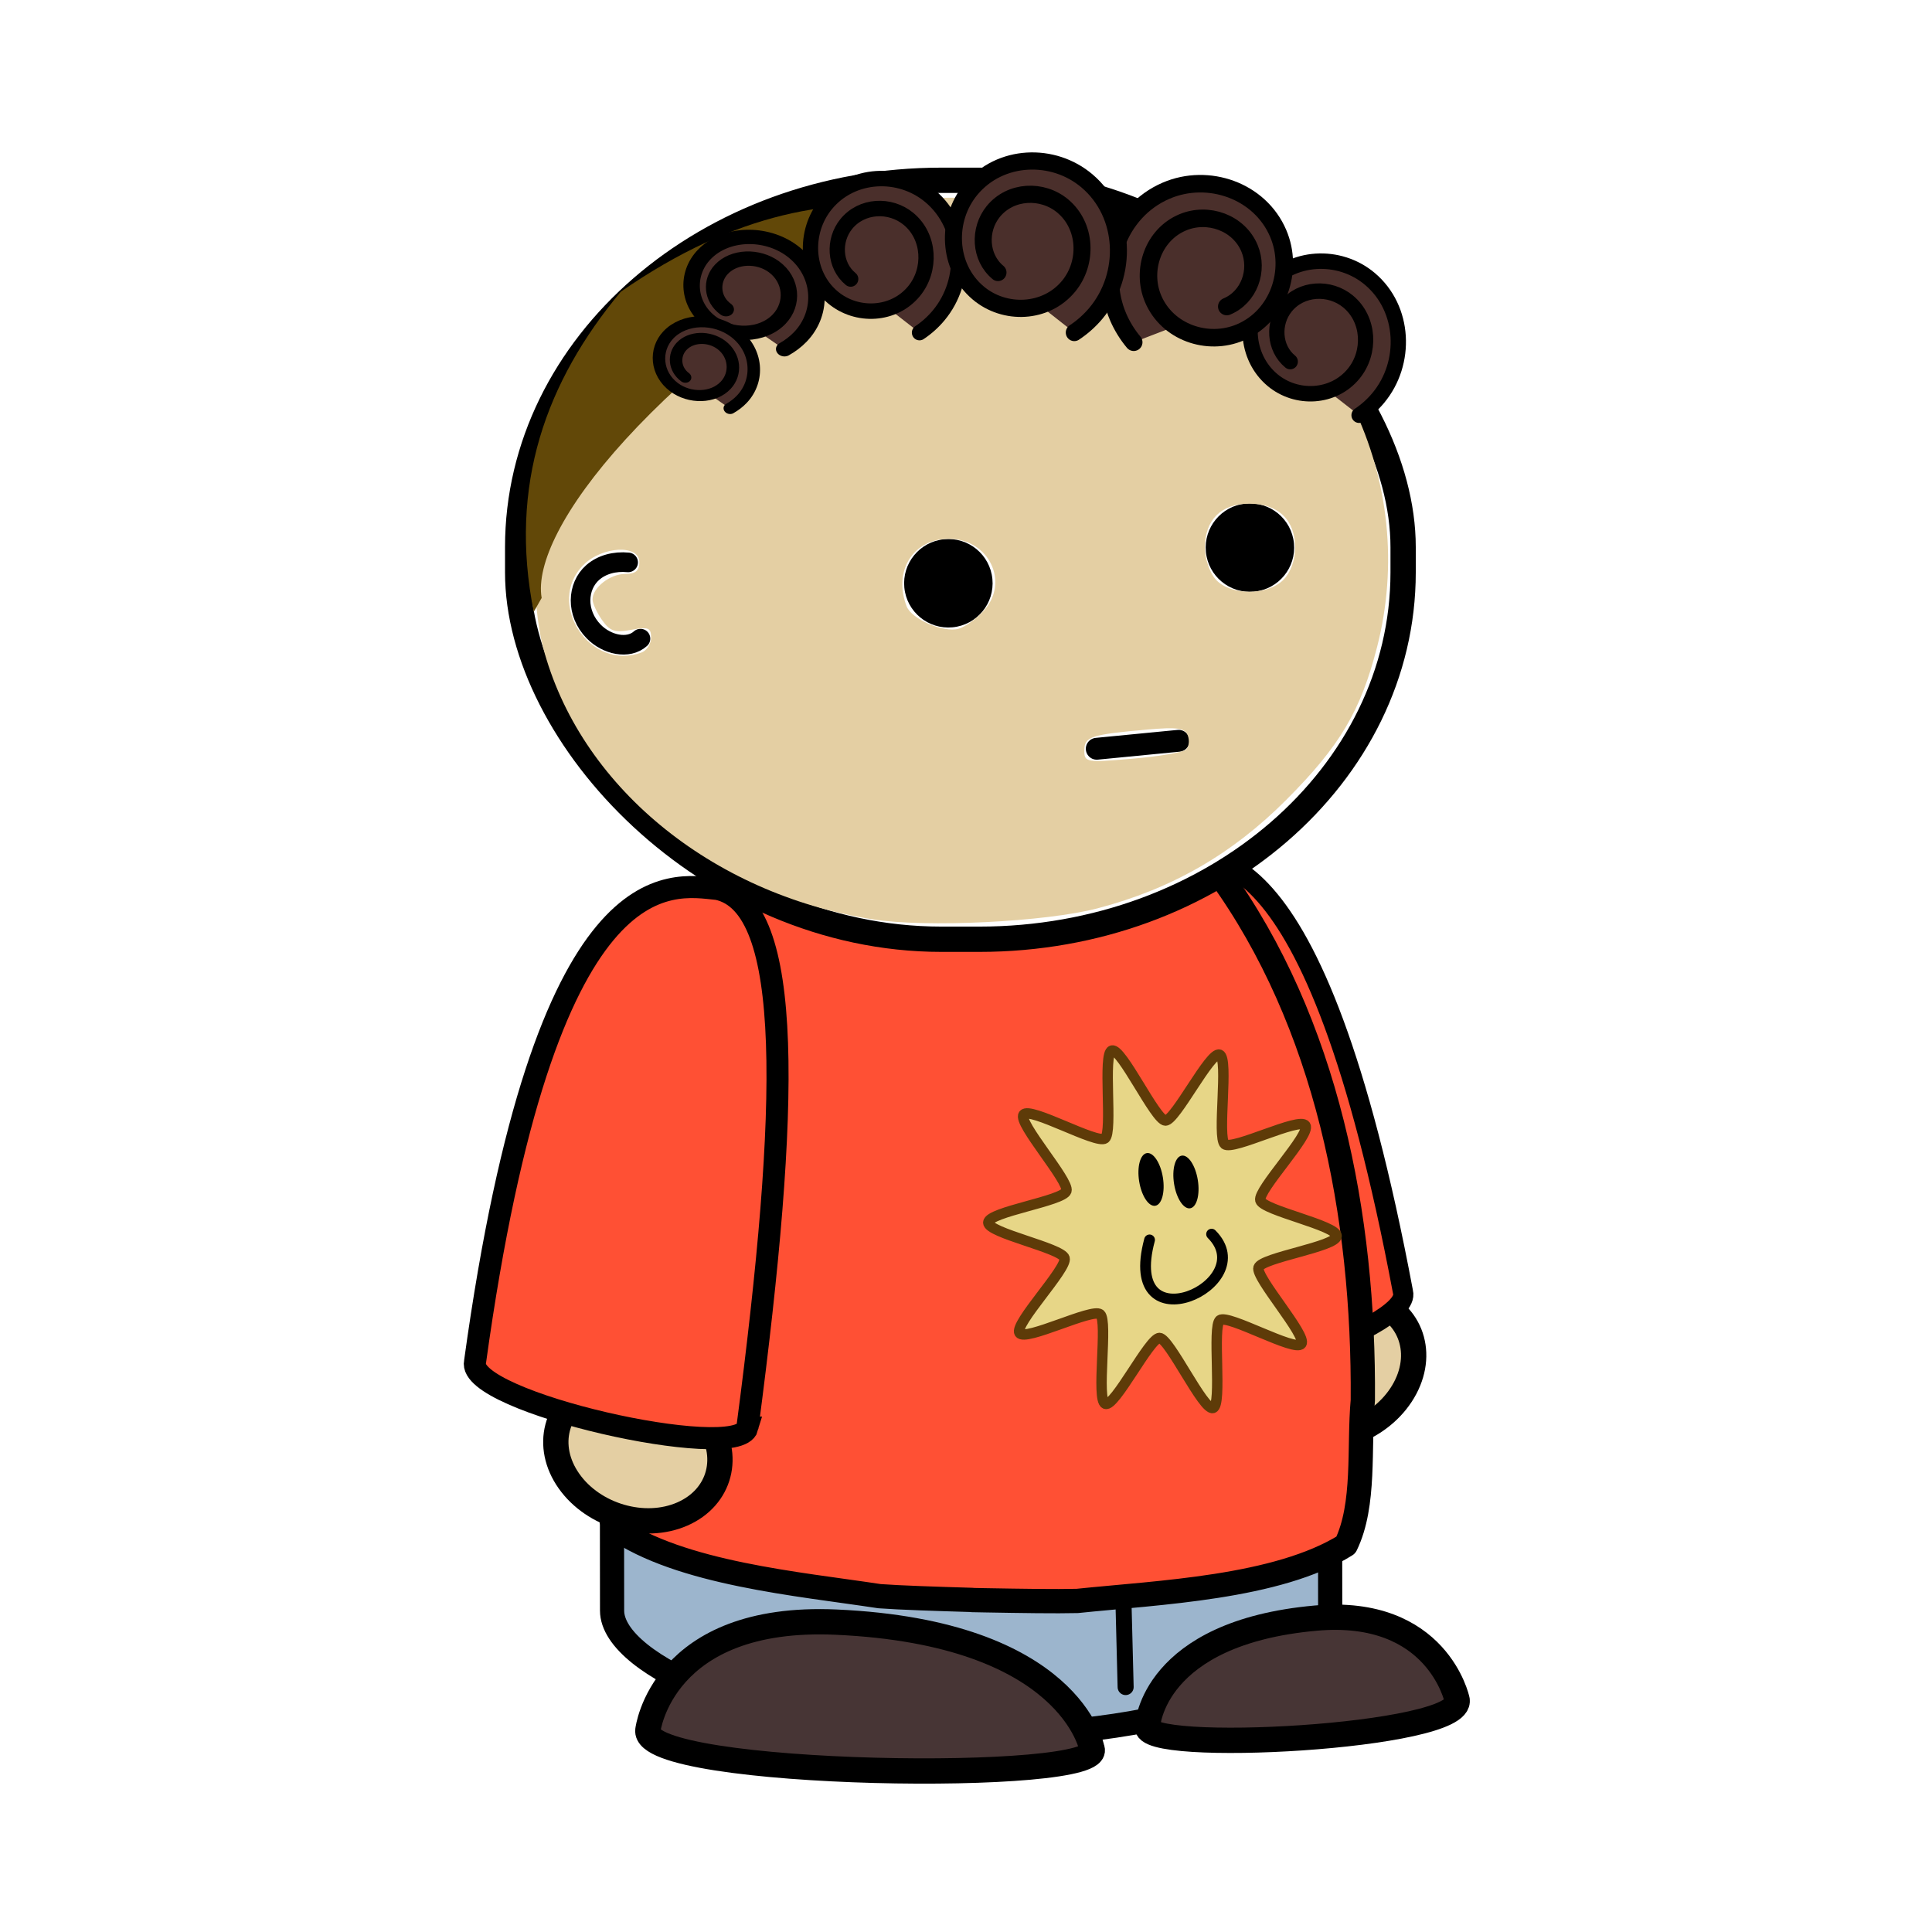 <svg:svg xmlns:dc="http://purl.org/dc/elements/1.1/" xmlns:ns1="http://sodipodi.sourceforge.net/DTD/sodipodi-0.dtd" xmlns:ns2="http://www.inkscape.org/namespaces/inkscape" xmlns:ns4="http://creativecommons.org/ns#" xmlns:rdf="http://www.w3.org/1999/02/22-rdf-syntax-ns#" xmlns:svg="http://www.w3.org/2000/svg" height="152.736" id="svg5223" version="1.1" viewBox="-36.666 -12.048 152.736 152.736" width="152.736" ns1:docname="mix-and-match-characters28.svg" ns2:version="0.91 r13725">
  <svg:defs id="defs5225">
    <svg:filter id="filter4468" style="color-interpolation-filters:sRGB">
      <svg:feGaussianBlur id="feGaussianBlur4470" stdDeviation="0.189" />
    </svg:filter>
    <svg:filter id="filter4468-3" style="color-interpolation-filters:sRGB">
      <svg:feGaussianBlur id="feGaussianBlur4470-9" stdDeviation="0.189" />
    </svg:filter>
  </svg:defs>
  <ns1:namedview bordercolor="#666666" borderopacity="1.0" fit-margin-bottom="0" fit-margin-left="0" fit-margin-right="0" fit-margin-top="0" id="base" pagecolor="#ffffff" showgrid="false" ns2:current-layer="g4275" ns2:cx="-119.73458" ns2:cy="114.12529" ns2:document-units="px" ns2:pageopacity="0.0" ns2:pageshadow="2" ns2:window-height="1056" ns2:window-maximized="1" ns2:window-width="1855" ns2:window-x="1985" ns2:window-y="24" ns2:zoom="2.8" />
  <svg:g id="layer1" transform="translate(-310.952,-429.513)" ns2:groupmode="layer" ns2:label="Layer 1">
    <svg:g id="g4275" transform="translate(247.381,385.332)">
      <svg:path d="m 137.985,141.875 c -1.581,2.98 -5.417,4.642 -8.568,3.713 -3.151,-0.929 -4.424,-4.099 -2.843,-7.079 1.581,-2.98 5.417,-4.642 8.568,-3.713 3.151,0.929 4.424,4.099 2.843,7.079 z" id="path3954-8-5-3-0-1-4-1-0-3" style="fill:#e4cfa3;fill-rule:evenodd;stroke:#000000;stroke-width:2;stroke-linecap:round;stroke-linejoin:round" ns2:connector-curvature="0" />
      <svg:path d="m 119.163,140.575 c 0.85,2.58 19.451,-3.338 18.658,-6.295 -7.066,-37.594 -15.645,-34.686 -18.903,-34.1 -4.985,3.52 -4.107,16.431 0.245,40.395 z" id="path4553-8-2-8-8-9-0-6" style="fill:#ff5034;stroke:#000000;stroke-width:1.594" ns2:connector-curvature="0" />
      <svg:rect height="35.894" id="rect3252-6-7-2-7-1-6-3-5-6" rx="27.897" ry="9.878" style="fill:#9cb5cd;fill-rule:evenodd;stroke:#000000;stroke-width:1.912;stroke-linecap:round;stroke-linejoin:round" transform="matrix(1,-7.6208e-5,0.001,1,0,0)" width="56.771" x="75.134" y="133.454" />
      <svg:path d="m 115.893,165.505 -0.29,-11.39" id="path3928-9-81-8-0-49-3-5-5" style="fill:#ffffff;stroke:#000000;stroke-width:1.268;stroke-linecap:round;stroke-linejoin:round" ns2:connector-curvature="0" />
      <svg:path d="m 106.403,90.695 c -0.099,-9.5e-4 -0.199,9.6e-4 -0.298,0.003 -0.056,-0.003 -0.113,-0.007 -0.169,-0.009 -0.087,-0.003 -0.175,-0.005 -0.262,-0.007 l 0,0.023 c -6.655,0.233 -12.931,4.377 -17.209,9.696 -9.168,11.323 -12.969,26.433 -13.679,41.003 0.126,3.744 -0.679,8.216 0.693,11.493 5.221,3.639 14.585,4.45 20.957,5.423 1.695,0.122 4.39,0.209 7.316,0.296 l 0,0.01 c 0.307,0.006 0.599,0.011 0.902,0.017 0.03,0 0.059,9.6e-4 0.089,0.002 2.927,0.052 5.623,0.093 7.323,0.052 6.418,-0.669 15.816,-1.033 21.236,-4.418 1.556,-3.207 1.004,-7.711 1.342,-11.444 0.115,-14.584 -2.827,-29.854 -11.341,-41.598 -3.971,-5.515 -10.005,-9.952 -16.638,-10.502 l 0,-0.033 c -0.087,-0.002 -0.175,-0.006 -0.262,-0.007 z" id="path3932-5-3-3-6-1-5-5-0-2" style="fill:#ff5034;fill-rule:evenodd;stroke:#000000;stroke-width:1.919;stroke-linecap:round;stroke-linejoin:round" ns2:connector-curvature="0" />
      <svg:g id="g5608" transform="translate(390.524,212.281)">
        <svg:rect height="60" id="rect4240-8-4-1-9-3" rx="33.5" ry="29" style="fill:#ffffff;fill-rule:evenodd;stroke:#000000;stroke-width:2;stroke-linecap:round;stroke-linejoin:bevel" width="70" x="-322.694" y="-165.895" />
        <svg:path d="m -276.914,-120.954 6.475,-0.63" id="path3831-2-0-3-22-0-7-8-4" style="fill:#ffffff;stroke:#000000;stroke-width:1.729;stroke-linecap:round;stroke-linejoin:round" ns2:connector-curvature="0" />
        <svg:g id="g456-8-2-1-1-8-2-2" transform="matrix(0.65,-0.063,-0.063,-0.65,-285.164,-134.374)">
          <svg:path d="m 0,0 c 0,-2.958 -2.396,-5.355 -5.355,-5.355 -2.958,0 -5.356,2.397 -5.356,5.355 0,2.957 2.398,5.356 5.356,5.356 C -2.396,5.356 0,2.957 0,0" id="path458-3-6-8-7-6-4-4" ns2:connector-curvature="0" />
        </svg:g>
        <svg:g id="g456-1-7-8-4-8-6-0" transform="matrix(0.65,-0.063,-0.063,-0.65,-261.324,-137.194)">
          <svg:path d="m 0,0 c 0,-2.958 -2.396,-5.355 -5.355,-5.355 -2.958,0 -5.356,2.397 -5.356,5.355 0,2.957 2.398,5.356 5.356,5.356 C -2.396,5.356 0,2.957 0,0" id="path458-9-9-9-5-6-0-8-5" ns2:connector-curvature="0" />
        </svg:g>
        <svg:path d="m -312.986,-129.66 c -0.961,0.87 -2.66,0.496 -3.698,-0.564 -1.43,-1.46 -1.313,-3.573 -0.082,-4.66 0.717,-0.633 1.742,-0.908 2.805,-0.804" id="path4494-63-0-0" style="fill:none;stroke:#000000;stroke-width:1.551;stroke-linecap:round;stroke-linejoin:round" ns2:connector-curvature="0" />
        <svg:path d="m -294.65,-107.472 c -12.81,-2.03 -23.203,-10.625 -26.047,-21.541 -0.901,-3.458 -0.91,-10.344 -0.018,-13.767 1.968,-7.554 7.275,-13.84 15.146,-17.936 5.789,-3.013 9.549,-3.81 17.952,-3.804 6.443,0.004 7.598,0.132 11.34,1.252 6.283,1.881 10.065,4.083 14.355,8.36 2.627,2.619 4.159,4.613 5.23,6.81 2.885,5.916 3.577,12.696 1.947,19.07 -1.302,5.09 -2.934,7.843 -7.173,12.099 -4.283,4.3 -9.056,7.047 -14.921,8.587 -4.116,1.081 -13.567,1.543 -17.812,0.87 z m 24.799,-13.421 c 0.225,-0.218 0.284,-0.72 0.132,-1.116 -0.225,-0.586 -0.82,-0.672 -3.186,-0.464 -4.489,0.395 -4.992,0.561 -4.992,1.653 0,0.941 0.139,0.965 3.818,0.65 2.1,-0.18 4.002,-0.505 4.227,-0.723 z m -43.028,-7.682 c 0.403,-0.155 0.732,-0.685 0.732,-1.178 0,-0.769 -0.224,-0.855 -1.565,-0.604 -1.299,0.244 -1.692,0.112 -2.314,-0.776 -0.412,-0.588 -0.749,-1.321 -0.749,-1.628 0,-0.931 1.386,-2.013 2.579,-2.013 0.816,0 1.124,-0.254 1.124,-0.926 0,-1.418 -2.929,-1.279 -4.418,0.21 -3.058,3.058 0.553,8.472 4.612,6.914 z m 27.041,-3.303 c 2.048,-2.258 0.388,-5.673 -2.758,-5.673 -2.837,0 -4.425,2.531 -3.348,5.336 0.387,1.008 2.898,2.098 4.096,1.778 0.509,-0.136 1.414,-0.785 2.01,-1.442 z m 23.678,-2.433 c 0.573,-0.573 0.926,-1.543 0.926,-2.546 0,-2.195 -1.335,-3.471 -3.631,-3.471 -2.214,0 -3.497,1.273 -3.497,3.471 0,0.883 0.377,1.99 0.859,2.523 1.155,1.277 4.077,1.289 5.344,0.023 z" id="path5525" style="fill:#e4cfa3;fill-opacity:1" ns2:connector-curvature="0" />
      </svg:g>
      <svg:path d="m 142.093,166.505 c 0,0 -1.545,-7.308 -11.161,-6.451 -12.935,1.153 -13.305,8.519 -13.305,8.519 -0.758,2.282 25.111,0.919 24.466,-2.068 z" id="path4010-7-3-7-4-8-5-4-5-9" style="fill:#473535;stroke:#000000;stroke-width:2" ns2:connector-curvature="0" />
      <svg:path d="m 71.886,149.221 c 1.945,2.756 5.96,3.921 8.969,2.6 3.009,-1.32 3.871,-4.625 1.926,-7.381 -1.945,-2.756 -5.96,-3.921 -8.969,-2.6 -3.009,1.32 -3.871,4.625 -1.926,7.381 z" id="path3954-8-5-7-3-4-8-9-1" style="fill:#e4cfa3;fill-rule:evenodd;stroke:#000000;stroke-width:2;stroke-linecap:round;stroke-linejoin:round" ns2:connector-curvature="0" />
      <svg:path d="m 78.123,168.915 c 0,0 1.085,-9.163 14.886,-8.543 18.565,0.833 20.211,9.978 20.211,9.978 1.425,2.803 -35.56,2.31 -35.097,-1.435 z" id="path4010-1-9-2-6-6-6-8-1-7-3" style="fill:#473535;stroke:#000000;stroke-width:2" ns2:connector-curvature="0" />
      <svg:path d="m 85.993,144.995 c -0.794,2.784 -22.238,-2.017 -21.534,-5.194 5.544,-40.159 15.447,-37.756 19.173,-37.39 6.022,1.303 5.722,16.997 2.36,42.584 z" id="path4553-7-9-8-3-7-1" style="fill:#ff5034;stroke:#000000;stroke-width:1.745" ns2:connector-curvature="0" />
      <svg:path d="m 129.784,138.375 c -0.487,0.664 -5.776,-2.354 -6.43,-1.88 -0.644,0.468 0.199,6.725 -0.554,6.948 -0.765,0.226 -3.432,-5.504 -4.228,-5.535 -0.785,-0.03 -3.543,5.501 -4.283,5.206 -0.75,-0.299 0.224,-6.552 -0.411,-7.077 -0.626,-0.517 -5.932,2.176 -6.375,1.476 -0.45,-0.71 3.794,-5.097 3.563,-5.915 -0.228,-0.806 -6.055,-1.981 -6.032,-2.818 0.023,-0.849 5.915,-1.695 6.176,-2.494 0.258,-0.787 -3.865,-5.38 -3.385,-6.035 0.487,-0.664 5.776,2.354 6.43,1.88 0.645,-0.468 -0.199,-6.725 0.554,-6.948 0.765,-0.226 3.432,5.504 4.228,5.535 0.785,0.03 3.543,-5.501 4.283,-5.206 0.75,0.299 -0.224,6.552 0.411,7.077 0.626,0.517 5.932,-2.176 6.375,-1.476 0.45,0.71 -3.794,5.097 -3.563,5.915 0.228,0.806 6.055,1.981 6.032,2.818 -0.023,0.849 -5.915,1.695 -6.176,2.494 -0.258,0.787 3.865,5.38 3.385,6.035 z" id="path4026-4" style="fill:#e7d687;fill-rule:evenodd;stroke:#5e3b08;stroke-width:0.824;stroke-linejoin:round" ns2:connector-curvature="0" />
      <svg:g id="g4333" transform="translate(-276.397,-404.645)">
        <svg:path d="m 394.18,534.8 c -2.301,8.543 8.886,3.518 4.905,-0.455" id="path4058-5" style="fill:none;stroke:#000000;stroke-width:0.852;stroke-linecap:round;stroke-linejoin:round" ns2:connector-curvature="0" />
        <svg:path d="m 211.8,444.06 c 0,1.27 -0.537,2.3 -1.2,2.3 -0.663,0 -1.2,-1.03 -1.2,-2.3 0,-1.27 0.537,-2.3 1.2,-2.3 0.663,0 1.2,1.03 1.2,2.3 z" id="path4235-32" transform="matrix(0.782,-0.125,0.145,0.905,165.22,154.47)" ns2:connector-curvature="0" />
        <svg:path d="m 211.8,444.06 c 0,1.27 -0.537,2.3 -1.2,2.3 -0.663,0 -1.2,-1.03 -1.2,-2.3 0,-1.27 0.537,-2.3 1.2,-2.3 0.663,0 1.2,1.03 1.2,2.3 z" id="path4235-3-8" transform="matrix(0.782,-0.125,0.145,0.905,167.98,154.67)" ns2:connector-curvature="0" />
      </svg:g>
      <svg:path d="m 348.6,482.76 c -1.167,-5.707 10.883,-19.568 38.8,-33.6 -9.135,-0.996 -19.011,0.233 -30.8,7.2 -7.558,7.74 -11.36,16.665 -8.8,27.6" id="path4466" style="fill:#624808;filter:url(#filter4468-3)" transform="matrix(0.782,0,0,0.917,-202.879,-363.287)" ns2:connector-curvature="0" />
      <svg:g id="g4458" style="fill:#4a2f2b;stroke:#000000;stroke-linecap:round;stroke-linejoin:round" transform="translate(-236.997,-282.445)">
        <svg:path d="m -213.36,635.21 c -16.012,-9.545 -20.184,-31.021 -10.797,-46.673 11.003,-18.346 35.656,-23.109 53.602,-12.284 20.937,12.63 26.356,40.817 13.926,61.312 -14.439,23.808 -46.546,29.95 -69.866,15.735 -26.978,-16.445 -33.917,-52.887 -17.722,-79.327 18.663,-30.469 59.886,-38.284 89.764,-19.899 34.305,21.109 43.08,67.591 22.28,101.25 -3.987,6.452 -8.921,12.309 -14.585,17.352" id="path3920-6-93-3-4-1-7-2-9-2-6-0-0" style="stroke-width:13.435" transform="matrix(0.089,0.013,-0.013,0.09,358.4,282.24)" ns2:connector-curvature="0" />
        <svg:path d="m -213.36,635.21 c -16.012,-9.545 -20.184,-31.021 -10.797,-46.673 11.003,-18.346 35.656,-23.109 53.602,-12.284 20.937,12.63 26.356,40.817 13.926,61.312 -14.439,23.808 -46.546,29.95 -69.866,15.735 -26.978,-16.445 -33.917,-52.887 -17.722,-79.327 18.663,-30.469 59.886,-38.284 89.764,-19.899 34.305,21.109 43.08,67.591 22.28,101.25 -3.987,6.452 -8.921,12.309 -14.585,17.352" id="path3920-7-7-5-27-8-9-3-5-7-9-7-2-9-6" style="stroke-width:13.435" transform="matrix(0.089,0.013,-0.013,0.09,393.15,288.77)" ns2:connector-curvature="0" />
        <svg:path d="m -213.36,635.21 c -16.012,-9.545 -20.184,-31.021 -10.797,-46.673 11.003,-18.346 35.656,-23.109 53.602,-12.284 20.937,12.63 26.356,40.817 13.926,61.312 -14.439,23.808 -46.546,29.95 -69.866,15.735 -26.978,-16.445 -33.917,-52.887 -17.722,-79.327 18.663,-30.469 59.886,-38.284 89.764,-19.899 34.305,21.109 43.08,67.591 22.28,101.25 -3.987,6.452 -8.921,12.309 -14.585,17.352" id="path3920-7-7-473-9-4-9-2-5-4-2-1-8-8" style="stroke-width:13.435" transform="matrix(-0.102,-0.015,-0.015,0.102,348.65,270.82)" ns2:connector-curvature="0" />
        <svg:path d="m -213.36,635.21 c -16.012,-9.545 -20.184,-31.021 -10.797,-46.673 11.003,-18.346 35.656,-23.109 53.602,-12.284 20.937,12.63 26.356,40.817 13.926,61.312 -14.439,23.808 -46.546,29.95 -69.866,15.735 -26.978,-16.445 -33.917,-52.887 -17.722,-79.327 18.663,-30.469 59.886,-38.284 89.764,-19.899 34.305,21.109 43.08,67.591 22.28,101.25 -3.987,6.452 -8.921,12.309 -14.585,17.352" id="path3920-7-6-47-3-3-9-9-4-5-3-3-4-2-5" style="stroke-width:17.174" transform="matrix(0.075,0.011,-0.01,0.065,343.63,300.08)" ns2:connector-curvature="0" />
        <svg:path d="m -213.36,635.21 c -16.012,-9.545 -20.184,-31.021 -10.797,-46.673 11.003,-18.346 35.656,-23.109 53.602,-12.284 20.937,12.63 26.356,40.817 13.926,61.312 -14.439,23.808 -46.546,29.95 -69.866,15.735 -26.978,-16.445 -33.917,-52.887 -17.722,-79.327 18.663,-30.469 59.886,-38.284 89.764,-19.899 34.305,21.109 43.08,67.591 22.28,101.25 -3.987,6.452 -8.921,12.309 -14.585,17.352" id="path3920-7-7-50-9-4-5-7-3-1-5-7-6-2-2" style="stroke-width:13.435" transform="matrix(0.099,0.015,-0.015,0.1,373.45,275.8)" ns2:connector-curvature="0" />
        <svg:path d="m -213.36,635.21 c -16.012,-9.545 -20.184,-31.021 -10.797,-46.673 11.003,-18.346 35.656,-23.109 53.602,-12.284 20.937,12.63 26.356,40.817 13.926,61.312 -14.439,23.808 -46.546,29.95 -69.866,15.735 -26.978,-16.445 -33.917,-52.887 -17.722,-79.327 18.663,-30.469 59.886,-38.284 89.764,-19.899 34.305,21.109 43.08,67.591 22.28,101.25 -3.987,6.452 -8.921,12.309 -14.585,17.352" id="path3920-7-6-47-3-3-9-9-4-5-3-3-0-8-3-9" style="stroke-width:17.174" transform="matrix(0.057,0.009,-0.007,0.05,334.67,314.56)" ns2:connector-curvature="0" />
      </svg:g>
    </svg:g>
  </svg:g>
</svg:svg>